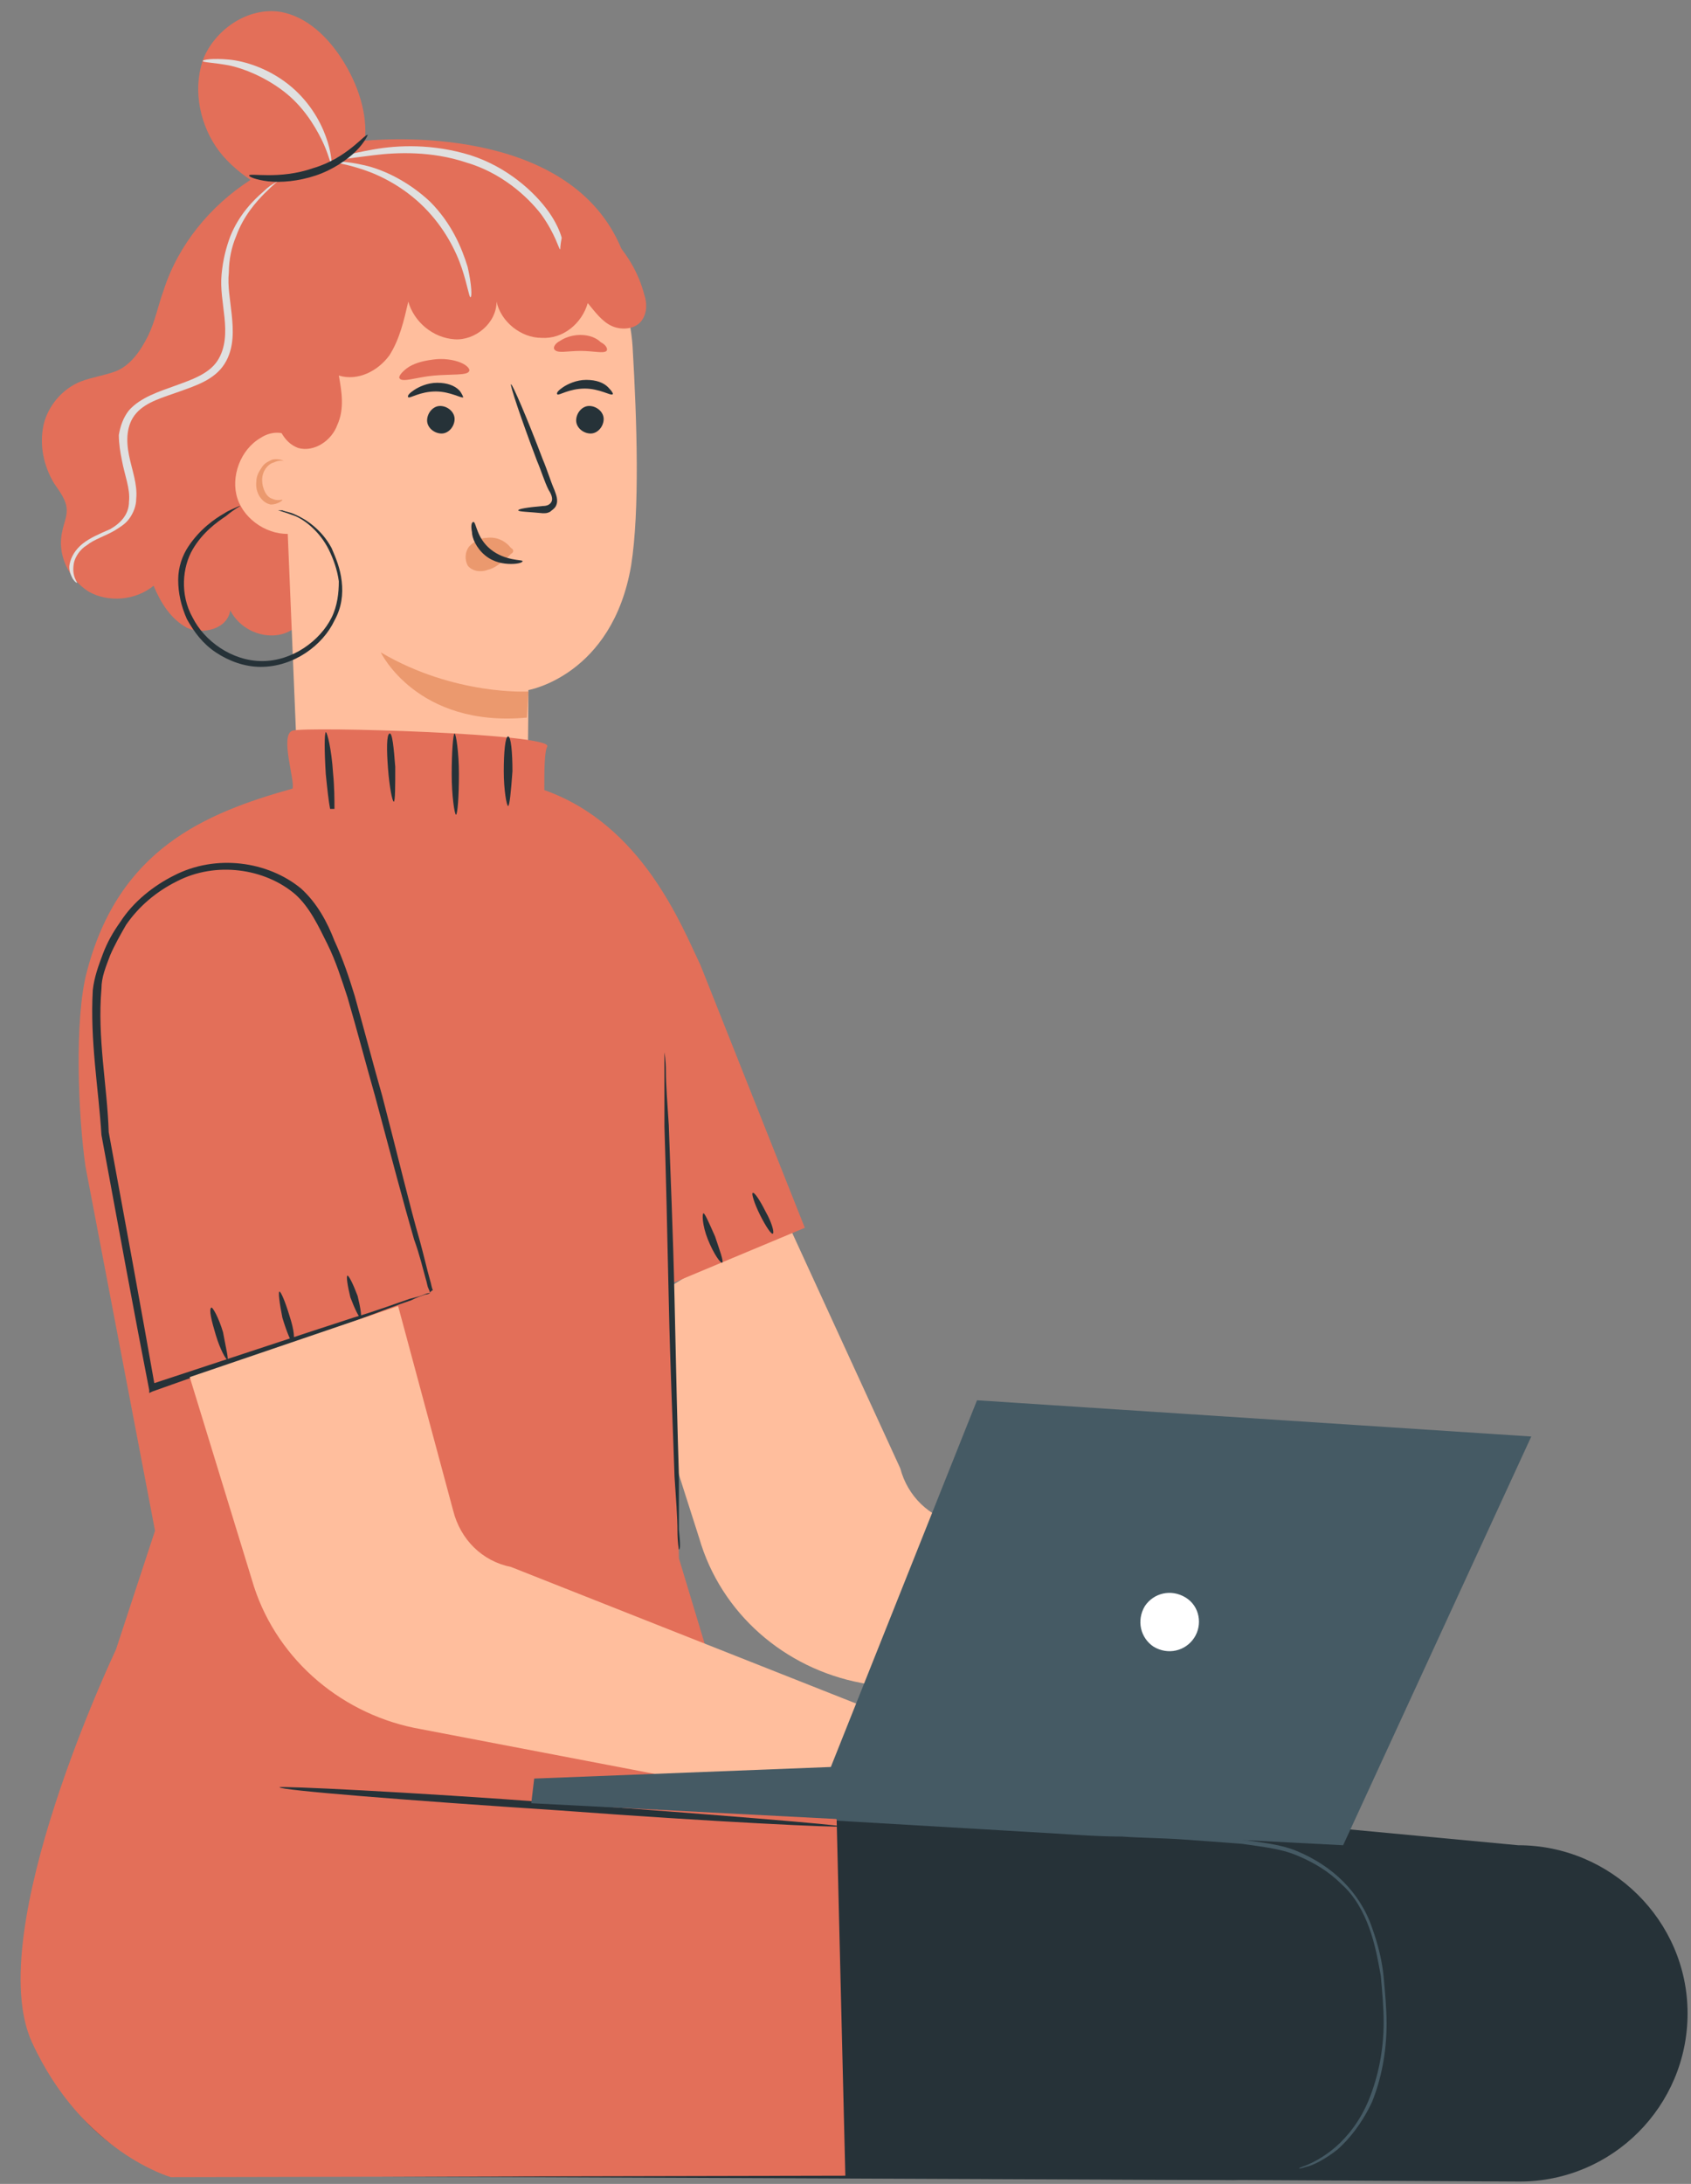 <svg width="79" height="102" viewBox="0 0 79 102" fill="none" xmlns="http://www.w3.org/2000/svg">
<rect x="0" y="0" width="79" height="102" fill="#808080" stroke="none"/>
<path d="M29.958 63.37L32.663 71.832C33.677 75.352 36.652 77.925 40.235 78.602L58.287 81.986L63.222 81.851L58.287 75.758L44.765 71.155C43.413 70.884 42.398 69.869 42.06 68.583L36.652 56.803L29.823 61.001L29.958 63.37Z" fill="#FFBE9D"/>
<path d="M17.046 6.573C17.181 5.287 16.707 3.933 16.031 2.85C15.355 1.766 14.341 0.751 13.057 0.548C11.637 0.345 10.149 1.293 9.541 2.647C9 4 9.271 5.625 10.082 6.844C10.488 7.453 11.096 7.995 11.704 8.401C9.811 9.619 8.324 11.447 7.648 13.546C7.377 14.29 7.242 15.035 6.904 15.712C6.566 16.389 6.093 17.066 5.417 17.337C4.876 17.54 4.335 17.607 3.794 17.81C2.915 18.149 2.239 18.961 2.036 19.841C1.833 20.789 2.036 21.737 2.51 22.549C2.78 22.955 3.118 23.361 3.118 23.835C3.118 24.174 2.983 24.445 2.915 24.783C2.645 25.866 3.186 27.017 4.132 27.626C5.079 28.168 6.363 28.032 7.175 27.356C7.513 28.168 7.986 28.913 8.73 29.319C9.473 29.657 10.623 29.387 10.758 28.506C11.164 29.319 12.11 29.793 12.989 29.657C13.868 29.522 14.544 28.709 14.612 27.829L29.148 11.921C26.984 5.964 18.533 6.437 17.046 6.573Z" fill="#E36F59"/>
<path d="M14.612 12.124C13.665 12.192 12.989 13.004 12.989 13.952L14.003 38.458C14.071 41.369 19.277 44.754 22.387 44.686C25.497 44.618 24.618 41.301 24.618 38.526C24.686 33.922 24.686 32.23 24.686 32.23C24.686 32.23 28.607 31.553 29.486 26.408C29.892 23.835 29.756 19.638 29.553 16.186C29.351 13.072 27.322 9.281 24.212 9.619L14.612 12.124Z" fill="#FFBE9D"/>
<path d="M28.202 19.571C28.202 19.909 27.931 20.248 27.593 20.248C27.255 20.248 26.917 19.977 26.917 19.638C26.917 19.3 27.187 18.961 27.526 18.961C27.863 18.961 28.202 19.232 28.202 19.571Z" fill="#263238"/>
<path d="M28.607 18.42C28.54 18.488 27.999 18.149 27.323 18.149C26.579 18.149 26.106 18.488 26.038 18.42C25.971 18.352 26.106 18.217 26.308 18.081C26.511 17.946 26.917 17.743 27.39 17.743C27.863 17.743 28.202 17.878 28.404 18.081C28.607 18.285 28.675 18.42 28.607 18.42Z" fill="#263238"/>
<path d="M21.238 19.571C21.238 19.909 20.967 20.248 20.629 20.248C20.291 20.248 19.953 19.977 19.953 19.638C19.953 19.3 20.224 18.961 20.562 18.961C20.9 18.961 21.238 19.232 21.238 19.571Z" fill="#263238"/>
<path d="M21.643 18.555C21.576 18.623 21.035 18.284 20.359 18.284C19.615 18.284 19.142 18.623 19.074 18.555C19.007 18.487 19.142 18.352 19.345 18.217C19.547 18.081 19.953 17.878 20.426 17.878C20.9 17.878 21.238 18.014 21.441 18.217C21.576 18.352 21.643 18.555 21.643 18.555Z" fill="#263238"/>
<path d="M24.212 23.836C24.212 23.768 24.618 23.7 25.361 23.633C25.564 23.633 25.699 23.565 25.767 23.429C25.834 23.294 25.767 23.091 25.632 22.888C25.429 22.482 25.294 22.008 25.091 21.534C24.347 19.571 23.806 17.946 23.874 17.946C23.942 17.946 24.618 19.503 25.361 21.466C25.564 21.94 25.699 22.414 25.902 22.888C25.97 23.091 26.105 23.362 25.97 23.633C25.902 23.768 25.767 23.836 25.699 23.903C25.564 23.971 25.497 23.971 25.361 23.971C24.685 23.903 24.212 23.903 24.212 23.836Z" fill="#263238"/>
<path d="M24.685 32.297C24.685 32.297 21.237 32.501 17.789 30.47C17.789 30.47 19.479 33.99 24.618 33.516L24.685 32.297Z" fill="#EB996E"/>
<path d="M23.875 25.596C23.604 25.257 23.198 25.054 22.725 25.122C22.387 25.122 22.117 25.325 21.914 25.528C21.711 25.799 21.711 26.137 21.846 26.408C22.049 26.679 22.455 26.746 22.793 26.611C23.131 26.543 23.401 26.273 23.672 26.069C23.739 26.002 23.807 25.934 23.875 25.866C24.01 25.799 24.01 25.663 23.875 25.596Z" fill="#EB996E"/>
<path d="M22.116 24.377C22.251 24.377 22.251 25.122 22.927 25.663C23.604 26.205 24.415 26.137 24.415 26.205C24.415 26.272 24.212 26.34 23.874 26.34C23.536 26.34 23.063 26.272 22.657 25.934C22.251 25.596 22.049 25.122 22.049 24.851C21.981 24.512 22.049 24.377 22.116 24.377Z" fill="#263238"/>
<path d="M21.914 17.337C21.846 17.54 21.102 17.472 20.291 17.54C19.48 17.608 18.804 17.878 18.669 17.675C18.601 17.608 18.736 17.404 19.007 17.201C19.277 16.998 19.683 16.863 20.224 16.795C20.697 16.727 21.17 16.795 21.508 16.93C21.846 17.066 21.982 17.269 21.914 17.337Z" fill="#E36F59"/>
<path d="M28.336 16.389C28.201 16.524 27.728 16.389 27.119 16.389C26.511 16.389 26.038 16.524 25.902 16.321C25.835 16.254 25.902 16.05 26.173 15.915C26.376 15.78 26.714 15.644 27.119 15.644C27.525 15.644 27.863 15.78 28.066 15.983C28.336 16.118 28.404 16.321 28.336 16.389Z" fill="#E36F59"/>
<path d="M13.53 20.383C13.124 20.112 12.584 20.18 12.178 20.451C11.231 20.992 10.758 22.279 11.096 23.294C11.434 24.309 12.584 25.054 13.665 24.919" fill="#FFBE9D"/>
<path d="M21.643 7.995C23.537 8.062 24.956 8.604 26.579 9.552C28.201 10.432 29.621 11.921 30.095 13.749C30.23 14.155 30.23 14.561 30.027 14.9C29.756 15.373 29.08 15.441 28.607 15.238C28.134 15.035 27.796 14.561 27.458 14.155C27.187 15.103 26.308 15.847 25.294 15.78C24.348 15.78 23.401 15.035 23.198 14.087C23.198 15.103 22.184 15.915 21.238 15.847C20.224 15.78 19.345 15.035 19.074 14.087C18.872 14.967 18.669 15.847 18.195 16.592C17.654 17.337 16.708 17.811 15.829 17.54C15.964 18.284 16.099 19.097 15.761 19.841C15.491 20.586 14.68 21.128 13.936 20.925C13.192 20.654 12.922 19.841 12.787 19.097C12.449 17.675 12.178 16.254 12.246 14.764C12.313 13.275 12.651 11.853 13.598 10.703C14.544 9.484 15.897 8.739 17.384 8.401C18.872 7.995 20.359 7.995 21.846 7.995" fill="#E36F59"/>
<path d="M13.192 23.362C13.192 23.294 12.99 23.429 12.719 23.294C12.449 23.226 12.246 22.82 12.246 22.414C12.246 22.008 12.516 21.669 12.787 21.602C13.057 21.466 13.26 21.534 13.26 21.534C13.26 21.534 13.057 21.398 12.719 21.466C12.584 21.534 12.381 21.602 12.246 21.805C12.111 22.008 11.976 22.211 11.976 22.482C11.908 23.023 12.246 23.497 12.652 23.565C12.99 23.565 13.192 23.362 13.192 23.362Z" fill="#EB996E"/>
<path d="M11.231 23.632C11.231 23.632 11.164 23.632 11.029 23.7C10.893 23.768 10.691 23.835 10.488 23.971C10.014 24.242 9.338 24.715 8.797 25.528C8.527 25.934 8.324 26.476 8.324 27.085C8.324 27.694 8.459 28.303 8.73 28.913C9.068 29.522 9.474 30.064 10.082 30.47C10.691 30.876 11.434 31.147 12.178 31.147C13.733 31.147 15.085 30.131 15.626 28.98C15.964 28.371 16.032 27.762 15.964 27.152C15.896 26.543 15.694 26.069 15.491 25.596C15.018 24.715 14.274 24.242 13.801 24.038C13.53 23.903 13.327 23.903 13.192 23.835C13.057 23.835 12.989 23.835 12.989 23.835C12.989 23.835 13.26 23.903 13.801 24.106C14.274 24.309 14.95 24.851 15.356 25.663C15.558 26.069 15.761 26.611 15.829 27.152C15.829 27.694 15.761 28.303 15.491 28.845C14.95 29.928 13.665 30.876 12.245 30.876C10.826 30.876 9.541 29.928 9 28.845C8.392 27.762 8.527 26.476 9 25.663C9.474 24.851 10.15 24.377 10.555 24.106C10.961 23.768 11.231 23.632 11.231 23.632Z" fill="#263238"/>
<path d="M15.491 7.656C15.423 7.656 15.356 7.182 15.018 6.505C14.68 5.828 14.139 4.948 13.26 4.271C12.381 3.594 11.367 3.188 10.691 3.053C9.947 2.917 9.474 2.917 9.474 2.85C9.474 2.782 9.947 2.714 10.691 2.782C11.434 2.85 12.516 3.188 13.463 3.933C14.409 4.677 14.95 5.625 15.22 6.37C15.491 7.114 15.491 7.588 15.491 7.656Z" fill="#E0E0E0"/>
<path d="M3.592 27.22C3.592 27.22 3.524 27.22 3.389 27.017C3.321 26.882 3.186 26.611 3.254 26.34C3.321 26.002 3.524 25.663 3.862 25.392C4.2 25.122 4.674 24.919 5.147 24.715C5.62 24.445 6.026 24.038 6.026 23.429C6.093 22.82 5.823 22.211 5.688 21.466C5.62 21.128 5.552 20.721 5.552 20.315C5.62 19.909 5.755 19.503 6.026 19.164C6.567 18.555 7.446 18.284 8.189 18.014C8.933 17.743 9.744 17.472 10.15 16.863C10.556 16.253 10.556 15.509 10.488 14.832C10.42 14.155 10.285 13.478 10.353 12.801C10.42 12.124 10.556 11.582 10.758 11.041C11.164 10.025 11.84 9.348 12.313 8.942C12.516 8.739 12.719 8.604 12.854 8.536C12.989 8.468 13.057 8.401 13.057 8.401C13.057 8.401 12.787 8.604 12.381 9.01C11.975 9.416 11.367 10.093 11.029 11.041C10.826 11.515 10.691 12.124 10.691 12.733C10.623 13.342 10.758 14.019 10.826 14.696C10.894 15.373 10.961 16.253 10.488 16.998C10.015 17.743 9.136 18.014 8.392 18.284C7.648 18.555 6.837 18.758 6.364 19.3C5.891 19.841 5.891 20.586 6.026 21.263C6.161 21.94 6.431 22.617 6.364 23.294C6.364 23.632 6.229 23.971 6.026 24.241C5.823 24.512 5.552 24.648 5.35 24.783C4.876 25.054 4.403 25.189 4.065 25.46C3.727 25.663 3.524 26.002 3.457 26.272C3.321 26.949 3.659 27.22 3.592 27.22Z" fill="#E0E0E0"/>
<path d="M21.981 13.884C21.914 13.884 21.846 13.342 21.576 12.53C21.305 11.718 20.764 10.635 19.818 9.687C18.871 8.739 17.79 8.198 16.978 7.927C16.167 7.656 15.626 7.588 15.626 7.588C15.626 7.521 16.167 7.521 17.046 7.724C17.925 7.927 19.074 8.468 20.088 9.416C21.102 10.432 21.576 11.582 21.846 12.463C22.049 13.342 22.049 13.884 21.981 13.884Z" fill="#E0E0E0"/>
<path d="M26.173 11.65C26.105 11.65 25.97 10.973 25.294 10.025C24.618 9.145 23.401 8.062 21.778 7.588C20.156 7.047 18.533 7.114 17.451 7.25C16.302 7.385 15.626 7.521 15.626 7.453C15.626 7.385 16.302 7.182 17.451 6.979C18.601 6.776 20.223 6.708 21.981 7.25C23.672 7.791 24.956 8.942 25.632 9.89C25.97 10.364 26.173 10.838 26.241 11.108C26.173 11.447 26.173 11.65 26.173 11.65Z" fill="#E0E0E0"/>
<path d="M17.182 6.302C17.182 6.302 17.046 6.641 16.641 7.047C16.235 7.453 15.559 7.927 14.748 8.198C13.936 8.468 13.125 8.536 12.517 8.468C11.976 8.401 11.638 8.265 11.638 8.198C11.638 8.062 13.057 8.401 14.613 7.859C16.235 7.385 17.046 6.234 17.182 6.302Z" fill="#263238"/>
<path d="M20.764 101.618C8.391 97.489 16.843 81.106 16.843 81.106L70.93 86.183C75.257 86.183 78.84 89.704 78.84 94.036C78.84 98.369 75.325 101.889 70.998 101.889L20.764 101.618Z" fill="#263238"/>
<path d="M8.121 101.618C-3.913 97.556 4.403 81.106 4.403 81.106L57.138 86.116C62.276 86.183 64.778 88.688 64.778 93.969C64.778 98.301 63.155 101.957 57.138 101.821L8.121 101.618Z" fill="#263238"/>
<path d="M20.358 83.882C20.358 83.882 20.426 83.882 20.494 83.882C20.629 83.882 20.764 83.882 20.899 83.882C21.305 83.882 21.846 83.949 22.59 83.949C24.077 84.017 26.173 84.153 28.81 84.288C34.083 84.559 41.317 84.965 49.295 85.439C50.309 85.506 51.256 85.574 52.27 85.574C53.216 85.574 54.231 85.642 55.177 85.709C56.124 85.777 57.07 85.845 57.949 85.912C58.828 86.048 59.775 86.116 60.586 86.454C61.397 86.793 62.141 87.266 62.749 87.876C63.358 88.485 63.831 89.23 64.102 90.042C64.372 90.787 64.575 91.599 64.642 92.344C64.71 93.088 64.778 93.833 64.778 94.51C64.778 95.932 64.507 97.15 64.102 98.165C63.628 99.181 63.02 99.926 62.479 100.4C61.87 100.873 61.33 101.144 60.992 101.212C60.586 101.347 60.586 101.28 60.992 101.144C61.33 101.009 61.87 100.738 62.411 100.264C62.952 99.79 63.561 99.046 63.966 98.03C64.372 97.015 64.642 95.796 64.642 94.442C64.642 93.765 64.575 93.021 64.507 92.276C64.372 91.531 64.237 90.787 63.966 90.042C63.696 89.297 63.29 88.553 62.682 88.011C62.073 87.402 61.397 86.996 60.586 86.657C59.775 86.319 58.896 86.251 58.017 86.116C57.138 86.048 56.191 85.98 55.245 85.912C54.298 85.845 53.352 85.845 52.405 85.777C51.459 85.777 50.444 85.71 49.43 85.642C41.453 85.168 34.218 84.762 28.945 84.423C26.308 84.288 24.212 84.152 22.725 84.017C21.981 83.949 21.44 83.949 21.035 83.882C20.832 83.882 20.696 83.882 20.629 83.814C20.426 83.882 20.358 83.882 20.358 83.882Z" fill="#455A64"/>
<path d="M39.086 84.965L34.759 82.866L31.717 72.78L31.446 59.917L37.599 57.345L32.731 45.092C31.852 43.264 30.026 38.526 25.429 36.901C25.429 36.021 25.429 35.141 25.564 34.87C25.902 34.261 14.341 33.922 13.665 34.125C13.056 34.328 13.8 36.495 13.665 36.833C9.541 37.984 5.552 39.676 4.064 45.363C3.456 47.597 3.659 52.2 3.997 54.502L7.242 71.493L5.417 77.044C5.417 77.044 -0.871 90.245 1.495 95.39C3.862 100.535 7.986 101.686 7.986 101.686L39.492 101.618L39.086 84.965Z" fill="#E36F59"/>
<g opacity="0.3">
<g opacity="0.3">
<g opacity="0.3">
<g opacity="0.3">
<g opacity="0.3">
<path opacity="0.3" d="M7.513 64.792C8.054 67.161 8.932 70.613 9.811 72.847C10.488 74.472 11.231 76.097 12.313 77.518C13.868 79.346 16.031 80.632 18.398 81.242C20.697 81.851 23.198 81.851 25.564 81.58L13.665 74.811L10.488 63.776L7.513 64.792Z" fill="black"/>
</g>
</g>
</g>
</g>
</g>
<path d="M31.717 72.374C31.717 72.374 31.649 72.035 31.649 71.493C31.649 70.884 31.582 70.004 31.514 68.989C31.447 66.89 31.311 63.979 31.244 60.797C31.176 57.616 31.109 54.705 31.041 52.606C31.041 51.591 31.041 50.779 31.041 50.102C31.041 49.492 31.041 49.154 31.041 49.154C31.041 49.154 31.109 49.492 31.109 50.034C31.109 50.643 31.176 51.523 31.244 52.539C31.311 54.637 31.447 57.548 31.514 60.73C31.582 63.912 31.649 66.823 31.717 68.921C31.717 69.936 31.717 70.749 31.717 71.426C31.785 72.103 31.785 72.374 31.717 72.374Z" fill="#263238"/>
<path d="M20.088 60.391C20.088 60.391 20.02 60.459 19.885 60.459C19.682 60.527 19.479 60.594 19.209 60.73C18.6 60.933 17.721 61.271 16.64 61.677C14.341 62.49 11.096 63.573 7.107 64.995L6.972 65.062V64.927C6.295 61.474 5.552 57.413 4.74 53.012C4.605 50.846 4.2 48.612 4.335 46.243C4.402 45.633 4.605 45.092 4.808 44.55C5.011 44.009 5.281 43.535 5.619 43.061C6.228 42.113 7.174 41.369 8.121 40.895C10.082 39.879 12.515 40.218 14.07 41.504C14.814 42.181 15.287 43.061 15.626 43.941C16.031 44.821 16.302 45.633 16.572 46.514C17.045 48.206 17.451 49.763 17.857 51.184C18.6 54.028 19.141 56.329 19.614 57.954C19.817 58.699 19.953 59.308 20.088 59.782C20.155 59.985 20.155 60.12 20.223 60.256C20.088 60.324 20.088 60.391 20.088 60.391C20.088 60.391 20.088 60.324 20.02 60.188C19.953 60.053 19.953 59.917 19.885 59.714C19.75 59.24 19.614 58.631 19.344 57.886C18.871 56.262 18.262 53.96 17.519 51.184C17.113 49.763 16.707 48.206 16.234 46.581C15.964 45.769 15.693 44.889 15.287 44.076C14.882 43.264 14.476 42.384 13.8 41.775C12.38 40.556 10.082 40.218 8.256 41.166C7.31 41.639 6.498 42.316 5.89 43.196C5.619 43.67 5.349 44.144 5.146 44.618C4.943 45.16 4.74 45.633 4.74 46.175C4.538 48.477 5.011 50.711 5.079 52.877C5.89 57.277 6.634 61.339 7.242 64.791L7.039 64.656C10.96 63.37 14.206 62.287 16.505 61.542C17.654 61.203 18.533 60.865 19.141 60.662C19.412 60.594 19.682 60.527 19.817 60.459C19.953 60.391 20.088 60.391 20.088 60.391Z" fill="#263238"/>
<path d="M10.622 63.505C10.555 63.505 10.284 63.031 10.082 62.354C9.879 61.677 9.743 61.136 9.879 61.068C9.946 61.068 10.217 61.542 10.419 62.219C10.555 62.964 10.69 63.505 10.622 63.505Z" fill="#263238"/>
<path d="M13.665 62.693C13.598 62.693 13.395 62.219 13.192 61.542C13.057 60.865 12.989 60.324 13.057 60.324C13.124 60.324 13.327 60.797 13.53 61.474C13.733 62.084 13.8 62.625 13.665 62.693Z" fill="#263238"/>
<path d="M16.842 61.542C16.774 61.542 16.572 61.136 16.369 60.594C16.234 60.053 16.166 59.579 16.234 59.579C16.301 59.579 16.504 59.985 16.707 60.527C16.842 61.068 16.91 61.542 16.842 61.542Z" fill="#263238"/>
<path d="M33.745 58.97C33.677 59.037 33.339 58.563 33.069 57.886C32.798 57.209 32.798 56.668 32.866 56.668C32.933 56.668 33.136 57.142 33.407 57.751C33.609 58.36 33.812 58.902 33.745 58.97Z" fill="#263238"/>
<path d="M36.111 57.616C36.044 57.684 35.773 57.277 35.503 56.736C35.232 56.194 35.097 55.72 35.165 55.72C35.232 55.653 35.503 56.059 35.773 56.6C36.044 57.074 36.179 57.548 36.111 57.616Z" fill="#263238"/>
<path d="M15.558 37.442C15.625 37.442 15.625 37.578 15.625 37.781H15.422C15.355 37.442 15.287 36.833 15.22 36.156C15.152 35.073 15.152 34.261 15.22 34.193C15.287 34.193 15.49 35.005 15.558 36.088C15.625 36.765 15.625 37.375 15.625 37.713H15.422C15.49 37.51 15.49 37.442 15.558 37.442Z" fill="#263238"/>
<path d="M18.397 37.442C18.329 37.442 18.194 36.765 18.126 35.885C18.059 35.005 18.059 34.328 18.194 34.261C18.329 34.193 18.397 34.938 18.465 35.818C18.465 36.698 18.465 37.442 18.397 37.442Z" fill="#263238"/>
<path d="M21.304 38.051C21.237 38.051 21.102 37.171 21.102 36.156C21.102 35.141 21.169 34.261 21.237 34.261C21.304 34.261 21.44 35.141 21.44 36.156C21.44 37.239 21.372 38.051 21.304 38.051Z" fill="#263238"/>
<path d="M23.738 37.645C23.67 37.645 23.535 36.901 23.535 36.021C23.535 35.141 23.603 34.396 23.738 34.396C23.873 34.396 23.941 35.141 23.941 36.021C23.873 36.968 23.806 37.645 23.738 37.645Z" fill="#263238"/>
<path d="M39.289 85.303C39.289 85.371 33.407 85.1 26.173 84.559C18.939 84.085 13.057 83.611 13.057 83.476C13.057 83.408 18.939 83.679 26.173 84.22C33.475 84.762 39.289 85.236 39.289 85.303Z" fill="#263238"/>
<path d="M8.864 64.318L11.771 73.795C12.786 77.315 15.76 79.955 19.344 80.7L37.395 84.153L42.331 84.017L40.641 79.82L23.873 73.186C22.521 72.915 21.507 71.9 21.169 70.546L18.6 61.001L8.864 64.318Z" fill="#FFBE9D"/>
<path d="M24.82 84.22L24.956 83.069L38.815 82.528L45.644 65.401L71.538 67.093L62.749 86.183L24.82 84.22Z" fill="#455A64"/>
<path d="M55.785 76.503C55.38 77.112 54.568 77.315 53.892 76.909C53.284 76.503 53.081 75.691 53.486 75.013C53.892 74.404 54.703 74.201 55.38 74.607C56.056 75.013 56.191 75.894 55.785 76.503Z" fill="white"/>
</svg>
